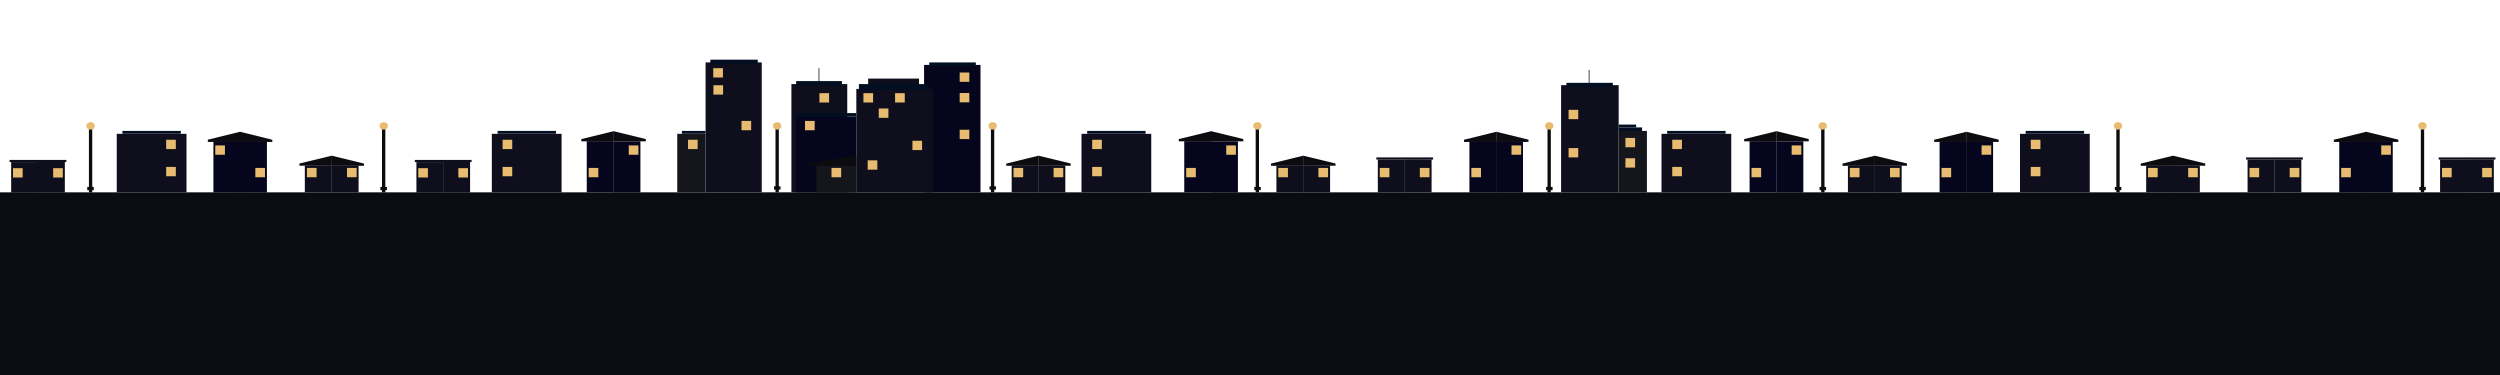 <?xml version="1.0" encoding="utf-8"?>
<!-- Generator: Adobe Illustrator 21.0.0, SVG Export Plug-In . SVG Version: 6.00 Build 0)  -->
<svg version="1.1" id="Capa_1" xmlns="http://www.w3.org/2000/svg" xmlns:xlink="http://www.w3.org/1999/xlink" x="0px" y="0px"
	 viewBox="0 0 3000 450" style="enable-background:new 0 0 3000 450;" xml:space="preserve">
<style type="text/css">
	.st0{fill:#0B0C12;}
	.st1{fill:#0E0E1C;}
	.st2{fill:#15151C;}
	.st3{fill:#020E21;}
	.st4{fill:#0C0B10;}
	.st5{fill:#05051E;}
	.st6{fill:#E7BB70;}
</style>
<rect y="230.8" class="st0" width="3000" height="219.2"/>
<rect x="1041.8" y="94.3" class="st1" width="61" height="10.3"/>
<rect x="846.7" y="74.9" class="st1" width="67.4" height="155.8"/>
<rect x="812.7" y="160.6" class="st2" width="34" height="70.2"/>
<rect x="818.3" y="157.1" class="st3" width="28.3" height="3.4"/>
<rect x="930.6" y="152.1" class="st4" width="4" height="78.7"/>
<rect x="928.8" y="223.6" class="st4" width="7.8" height="3.9"/>
<rect x="949.7" y="100.9" class="st1" width="67" height="129.9"/>
<path class="st5" d="M1027.6,230.8h-72.2V140h72.2V230.8z"/>
<rect x="979.9" y="198.7" class="st2" width="47.7" height="32.1"/>
<polygon class="st4" points="1027.6,186.6 1027.6,198.7 979.9,198.7 970.3,198.7 970.3,196 "/>
<rect x="953.2" y="135.7" class="st3" width="74.4" height="4.3"/>
<rect x="955.4" y="97.3" class="st3" width="54.9" height="4.9"/>
<rect x="982.3" y="81.8" class="st3" width="0.9" height="16.6"/>
<rect x="1906.5" y="84" class="st3" width="0.9" height="16.6"/>
<rect x="852.4" y="71.6" class="st3" width="56.9" height="4.5"/>
<rect x="1108.9" y="77.9" class="st5" width="67.7" height="152.9"/>
<rect x="1027.6" y="106.7" class="st1" width="92" height="124.1"/>
<rect x="1115.1" y="74.9" class="st3" width="55.9" height="4.1"/>
<rect x="1873.3" y="102.2" class="st1" width="69.1" height="128.6"/>
<rect x="1879.7" y="99.4" class="st3" width="55.7" height="5.1"/>
<rect x="1942.5" y="157.1" class="st2" width="33.8" height="73.7"/>
<rect x="1942.5" y="152.9" class="st3" width="28" height="4.3"/>
<rect x="1942.5" y="149.5" class="st3" width="20.9" height="3.4"/>
<ellipse class="st6" cx="932.6" cy="151.1" rx="5" ry="4.5"/>
<rect x="1506.8" y="152.1" class="st4" width="4" height="78.7"/>
<rect x="1505.1" y="224.3" class="st4" width="7.8" height="3.9"/>
<ellipse class="st6" cx="1508.9" cy="151.1" rx="5" ry="4.5"/>
<rect x="1857" y="152.1" class="st4" width="4" height="78.7"/>
<rect x="1855.3" y="224.3" class="st4" width="7.8" height="3.9"/>
<ellipse class="st6" cx="1859.1" cy="151.1" rx="5" ry="4.5"/>
<rect x="1036.1" y="111.8" class="st6" width="11.6" height="11.2"/>
<rect x="1074.1" y="111.8" class="st6" width="11.6" height="11.2"/>
<rect x="1054.5" y="130.2" class="st6" width="11.6" height="11.2"/>
<rect x="855.9" y="81.8" class="st6" width="11.6" height="11.2"/>
<rect x="856.1" y="102.3" class="st6" width="11.6" height="11.2"/>
<rect x="889.8" y="145.1" class="st6" width="11.6" height="11.2"/>
<rect x="983.3" y="111.8" class="st6" width="11.6" height="11.2"/>
<rect x="966" y="145.1" class="st6" width="11.6" height="11.2"/>
<rect x="825.6" y="167.7" class="st6" width="11.6" height="11.2"/>
<rect x="1094.9" y="168.9" class="st6" width="11.6" height="11.2"/>
<rect x="1151.6" y="87" class="st6" width="11.6" height="11.2"/>
<rect x="1151.6" y="111.6" class="st6" width="11.6" height="11.2"/>
<rect x="1151.6" y="155.7" class="st6" width="11.6" height="11.2"/>
<rect x="1882.3" y="131.8" class="st6" width="11.6" height="11.2"/>
<rect x="1882.3" y="177.7" class="st6" width="11.6" height="11.2"/>
<rect x="1950.5" y="165.5" class="st6" width="11.6" height="11.2"/>
<rect x="1950.5" y="189.9" class="st6" width="11.6" height="11.2"/>
<rect x="1041.2" y="192.4" class="st6" width="11.6" height="11.2"/>
<rect x="997.8" y="201.5" class="st6" width="11.6" height="11.2"/>
<rect x="1531.7" y="198.7" class="st1" width="32.4" height="32.1"/>
<polygon class="st4" points="1564,186.8 1564,199 1531.7,199 1525.2,199 1525.2,196.3 "/>
<rect x="1533.9" y="201.5" class="st6" width="11.6" height="11.2"/>
<rect x="1030.7" y="100.9" class="st3" width="84.3" height="7.3"/>
<rect x="1563.8" y="198.7" class="st1" width="32.3" height="32.1"/>
<polygon class="st4" points="1563.8,186.8 1563.8,198.9 1596.1,198.9 1602.6,198.9 1602.6,196.2 "/>
<rect x="1582.1" y="201.5" class="st6" width="11.6" height="11.2"/>
<rect x="1653.4" y="191.5" class="st1" width="32.4" height="39.3"/>
<rect x="1655.7" y="201.5" class="st6" width="11.6" height="11.2"/>
<rect x="1685.6" y="191.4" class="st1" width="32.3" height="39.3"/>
<rect x="1703.8" y="201.5" class="st6" width="11.6" height="11.2"/>
<rect x="1421.1" y="169.4" class="st5" width="32.4" height="61.4"/>
<polygon class="st4" points="1453.5,157.4 1453.5,169.6 1421.1,169.6 1414.6,169.6 1414.6,166.9 "/>
<rect x="1423.4" y="201.5" class="st6" width="11.6" height="11.2"/>
<rect x="1453.2" y="169.6" class="st5" width="32.3" height="61.4"/>
<polygon class="st4" points="1453.2,157.4 1453.2,169.6 1485.5,169.6 1492,169.6 1492,166.9 "/>
<rect x="1471.5" y="174.5" class="st6" width="11.6" height="11.2"/>
<rect x="1297.8" y="160.6" class="st1" width="83.7" height="70.2"/>
<rect x="1304.6" y="157.1" class="st3" width="70.1" height="3.4"/>
<rect x="1189.1" y="152.1" class="st4" width="4" height="78.7"/>
<rect x="1187.4" y="223.6" class="st4" width="7.8" height="3.9"/>
<ellipse class="st6" cx="1191.2" cy="151.1" rx="5" ry="4.5"/>
<rect x="1310.6" y="167.7" class="st6" width="11.6" height="11.2"/>
<rect x="1310.6" y="200.3" class="st6" width="11.6" height="11.2"/>
<rect x="2185.4" y="152.1" class="st4" width="4" height="78.7"/>
<rect x="2183.5" y="224.3" class="st4" width="7.8" height="3.9"/>
<ellipse class="st6" cx="2187.3" cy="151.1" rx="5" ry="4.5"/>
<rect x="2099.5" y="169.4" class="st5" width="32.4" height="61.4"/>
<polygon class="st4" points="2131.9,157.4 2131.9,169.6 2099.5,169.6 2093,169.6 2093,166.9 "/>
<rect x="2101.8" y="201.5" class="st6" width="11.6" height="11.2"/>
<rect x="2131.7" y="169.6" class="st5" width="32.3" height="61.4"/>
<polygon class="st4" points="2131.7,157.4 2131.7,169.6 2164,169.6 2170.5,169.6 2170.5,166.9 "/>
<rect x="2150" y="174.5" class="st6" width="11.6" height="11.2"/>
<rect x="1993.8" y="160.6" class="st1" width="83.7" height="70.2"/>
<rect x="2000.6" y="157.1" class="st3" width="70.1" height="3.4"/>
<rect x="2006.7" y="167.7" class="st6" width="11.6" height="11.2"/>
<rect x="2006.7" y="200.3" class="st6" width="11.6" height="11.2"/>
<rect x="2424" y="160.6" class="st1" width="83.7" height="70.2"/>
<rect x="2430.8" y="157.1" class="st3" width="70.1" height="3.4"/>
<rect x="2436.9" y="167.7" class="st6" width="11.6" height="11.2"/>
<rect x="2436.9" y="200.3" class="st6" width="11.6" height="11.2"/>
<rect x="1214" y="198.7" class="st1" width="32.4" height="32.1"/>
<polygon class="st4" points="1246.3,186.8 1246.3,199 1214,199 1207.5,199 1207.5,196.3 "/>
<rect x="1216.2" y="201.5" class="st6" width="11.6" height="11.2"/>
<rect x="1246.1" y="198.7" class="st1" width="32.3" height="32.1"/>
<polygon class="st4" points="1246.1,186.8 1246.1,198.9 1278.3,198.9 1284.8,198.9 1284.8,196.2 "/>
<rect x="1264.3" y="201.5" class="st6" width="11.6" height="11.2"/>
<rect x="704.1" y="169.4" class="st5" width="32.4" height="61.4"/>
<polygon class="st4" points="736.5,157.4 736.5,169.6 704.1,169.6 697.6,169.6 697.6,166.9 "/>
<rect x="706.4" y="201.5" class="st6" width="11.6" height="11.2"/>
<rect x="736.2" y="169.6" class="st5" width="32.3" height="61.4"/>
<polygon class="st4" points="736.2,157.4 736.2,169.6 768.5,169.6 775,169.6 775,166.9 "/>
<rect x="754.5" y="174.5" class="st6" width="11.6" height="11.2"/>
<rect x="590.2" y="160.6" class="st1" width="83.7" height="70.2"/>
<rect x="597.1" y="157.1" class="st3" width="70.1" height="3.4"/>
<rect x="603.1" y="167.7" class="st6" width="11.6" height="11.2"/>
<rect x="603.1" y="200.3" class="st6" width="11.6" height="11.2"/>
<rect x="499.7" y="194.5" class="st1" width="32.4" height="36.6"/>
<rect x="501.9" y="201.8" class="st6" width="11.6" height="11.2"/>
<rect x="531.8" y="194.4" class="st1" width="32.3" height="36.6"/>
<rect x="550" y="201.8" class="st6" width="11.6" height="11.2"/>
<rect x="1763.3" y="169.6" class="st5" width="32.4" height="61.4"/>
<polygon class="st4" points="1795.7,158.1 1795.7,170.3 1763.3,170.3 1756.8,170.3 1756.8,167.7 "/>
<rect x="1765.6" y="201.5" class="st6" width="11.6" height="11.2"/>
<rect x="1795.3" y="169.6" class="st5" width="32.3" height="61.4"/>
<polygon class="st4" points="1795.5,158.1 1795.5,170.3 1827.8,170.3 1834.2,170.3 1834.2,167.6 "/>
<rect x="1813.8" y="174.5" class="st6" width="11.6" height="11.2"/>
<rect x="2217.5" y="198.7" class="st1" width="32.4" height="32.1"/>
<polygon class="st4" points="2249.9,186.8 2249.9,199 2217.5,199 2211,199 2211,196.3 "/>
<rect x="2219.8" y="201.5" class="st6" width="11.6" height="11.2"/>
<rect x="2249.7" y="198.7" class="st1" width="32.3" height="32.1"/>
<polygon class="st4" points="2249.6,186.8 2249.6,198.9 2282,198.9 2288.4,198.9 2288.4,196.2 "/>
<rect x="2268" y="201.5" class="st6" width="11.6" height="11.2"/>
<rect x="2327.5" y="169.6" class="st5" width="32.4" height="61.4"/>
<polygon class="st4" points="2359.9,158.1 2359.9,170.3 2327.5,170.3 2321,170.3 2321,167.7 "/>
<rect x="2329.8" y="201.5" class="st6" width="11.6" height="11.2"/>
<rect x="2359.4" y="169.6" class="st5" width="32.3" height="61.4"/>
<polygon class="st4" points="2359.6,158.1 2359.6,170.3 2391.9,170.3 2398.4,170.3 2398.4,167.6 "/>
<rect x="2377.9" y="174.5" class="st6" width="11.6" height="11.2"/>
<rect x="458.4" y="152.1" class="st4" width="4" height="78.7"/>
<rect x="456.5" y="224.3" class="st4" width="7.8" height="3.9"/>
<ellipse class="st6" cx="460.5" cy="151.1" rx="5" ry="4.5"/>
<rect x="106.7" y="152.1" class="st4" width="4" height="78.7"/>
<rect x="104.7" y="224.3" class="st4" width="7.8" height="3.9"/>
<ellipse class="st6" cx="108.7" cy="151.1" rx="5" ry="4.5"/>
<rect x="140.1" y="160.6" class="st1" width="83.7" height="70.2"/>
<rect x="146.9" y="157.1" class="st3" width="70.1" height="3.4"/>
<rect x="199.4" y="167.7" class="st6" width="11.6" height="11.2"/>
<rect x="199.4" y="200.3" class="st6" width="11.6" height="11.2"/>
<rect x="397.9" y="198.7" class="st1" width="32.4" height="32.1"/>
<polygon class="st4" points="436.8,196.3 436.8,199 430.3,199 397.9,199 397.9,186.8 "/>
<rect x="416.4" y="201.5" class="st6" width="11.6" height="11.2"/>
<rect x="365.8" y="198.7" class="st1" width="32.3" height="32.1"/>
<polygon class="st4" points="359.3,196.2 359.3,198.9 365.8,198.9 398.2,198.9 398.2,186.8 "/>
<rect x="368.3" y="201.5" class="st6" width="11.6" height="11.2"/>
<rect x="287.9" y="169.6" class="st5" width="32.4" height="61.4"/>
<polygon class="st4" points="326.8,167.7 326.8,170.3 320.3,170.3 287.9,170.3 287.9,158.1 "/>
<rect x="306.4" y="201.5" class="st6" width="11.6" height="11.2"/>
<rect x="256.1" y="169.6" class="st5" width="32.3" height="61.4"/>
<polygon class="st4" points="249.4,167.6 249.4,170.3 255.8,170.3 288.2,170.3 288.2,158.1 "/>
<rect x="258.3" y="174.5" class="st6" width="11.6" height="11.2"/>
<rect x="1651.6" y="188.9" class="st1" width="68.1" height="2.6"/>
<rect x="2539.6" y="152.1" class="st4" width="4" height="78.7"/>
<rect x="2537.8" y="224.3" class="st4" width="7.8" height="3.9"/>
<ellipse class="st6" cx="2541.6" cy="151.1" rx="5" ry="4.5"/>
<rect x="2905" y="152.1" class="st4" width="4" height="78.7"/>
<rect x="2903.2" y="224.3" class="st4" width="7.8" height="3.9"/>
<ellipse class="st6" cx="2907" cy="151.1" rx="5" ry="4.5"/>
<rect x="2575.4" y="198.7" class="st1" width="32.4" height="32.1"/>
<polygon class="st4" points="2607.7,186.8 2607.7,199 2575.4,199 2568.9,199 2568.9,196.3 "/>
<rect x="2577.6" y="201.5" class="st6" width="11.6" height="11.2"/>
<rect x="2607.5" y="198.7" class="st1" width="32.3" height="32.1"/>
<polygon class="st4" points="2607.5,186.8 2607.5,198.9 2639.8,198.9 2646.3,198.9 2646.3,196.2 "/>
<rect x="2625.8" y="201.5" class="st6" width="11.6" height="11.2"/>
<rect x="2697.1" y="191.5" class="st1" width="32.4" height="39.3"/>
<rect x="2699.4" y="201.5" class="st6" width="11.6" height="11.2"/>
<rect x="2729.3" y="191.4" class="st1" width="32.3" height="39.3"/>
<rect x="2747.6" y="201.5" class="st6" width="11.6" height="11.2"/>
<rect x="2807.1" y="169.6" class="st5" width="32.4" height="61.4"/>
<polygon class="st4" points="2839.5,158.1 2839.5,170.3 2807.1,170.3 2800.6,170.3 2800.6,167.7 "/>
<rect x="2809.4" y="201.5" class="st6" width="11.6" height="11.2"/>
<rect x="2839" y="169.6" class="st5" width="32.3" height="61.4"/>
<polygon class="st4" points="2839.2,158.1 2839.2,170.3 2871.5,170.3 2878,170.3 2878,167.6 "/>
<rect x="2857.5" y="174.5" class="st6" width="11.6" height="11.2"/>
<rect x="2695.3" y="188.9" class="st1" width="68.1" height="2.6"/>
<rect x="2928.1" y="191.5" class="st1" width="32.4" height="39.3"/>
<rect x="2930.4" y="201.5" class="st6" width="11.6" height="11.2"/>
<rect x="2960.3" y="191.4" class="st1" width="32.3" height="39.3"/>
<rect x="2978.6" y="201.5" class="st6" width="11.6" height="11.2"/>
<rect x="2926.4" y="188.9" class="st1" width="68.1" height="2.6"/>
<rect x="497.8" y="191.9" class="st1" width="68.1" height="2.6"/>
<rect x="13.4" y="194.5" class="st1" width="32.4" height="36.6"/>
<rect x="15.6" y="201.8" class="st6" width="11.6" height="11.2"/>
<rect x="45.5" y="194.4" class="st1" width="32.3" height="36.6"/>
<rect x="63.8" y="201.8" class="st6" width="11.6" height="11.2"/>
<rect x="11.5" y="191.9" class="st1" width="68.1" height="2.6"/>
</svg>
